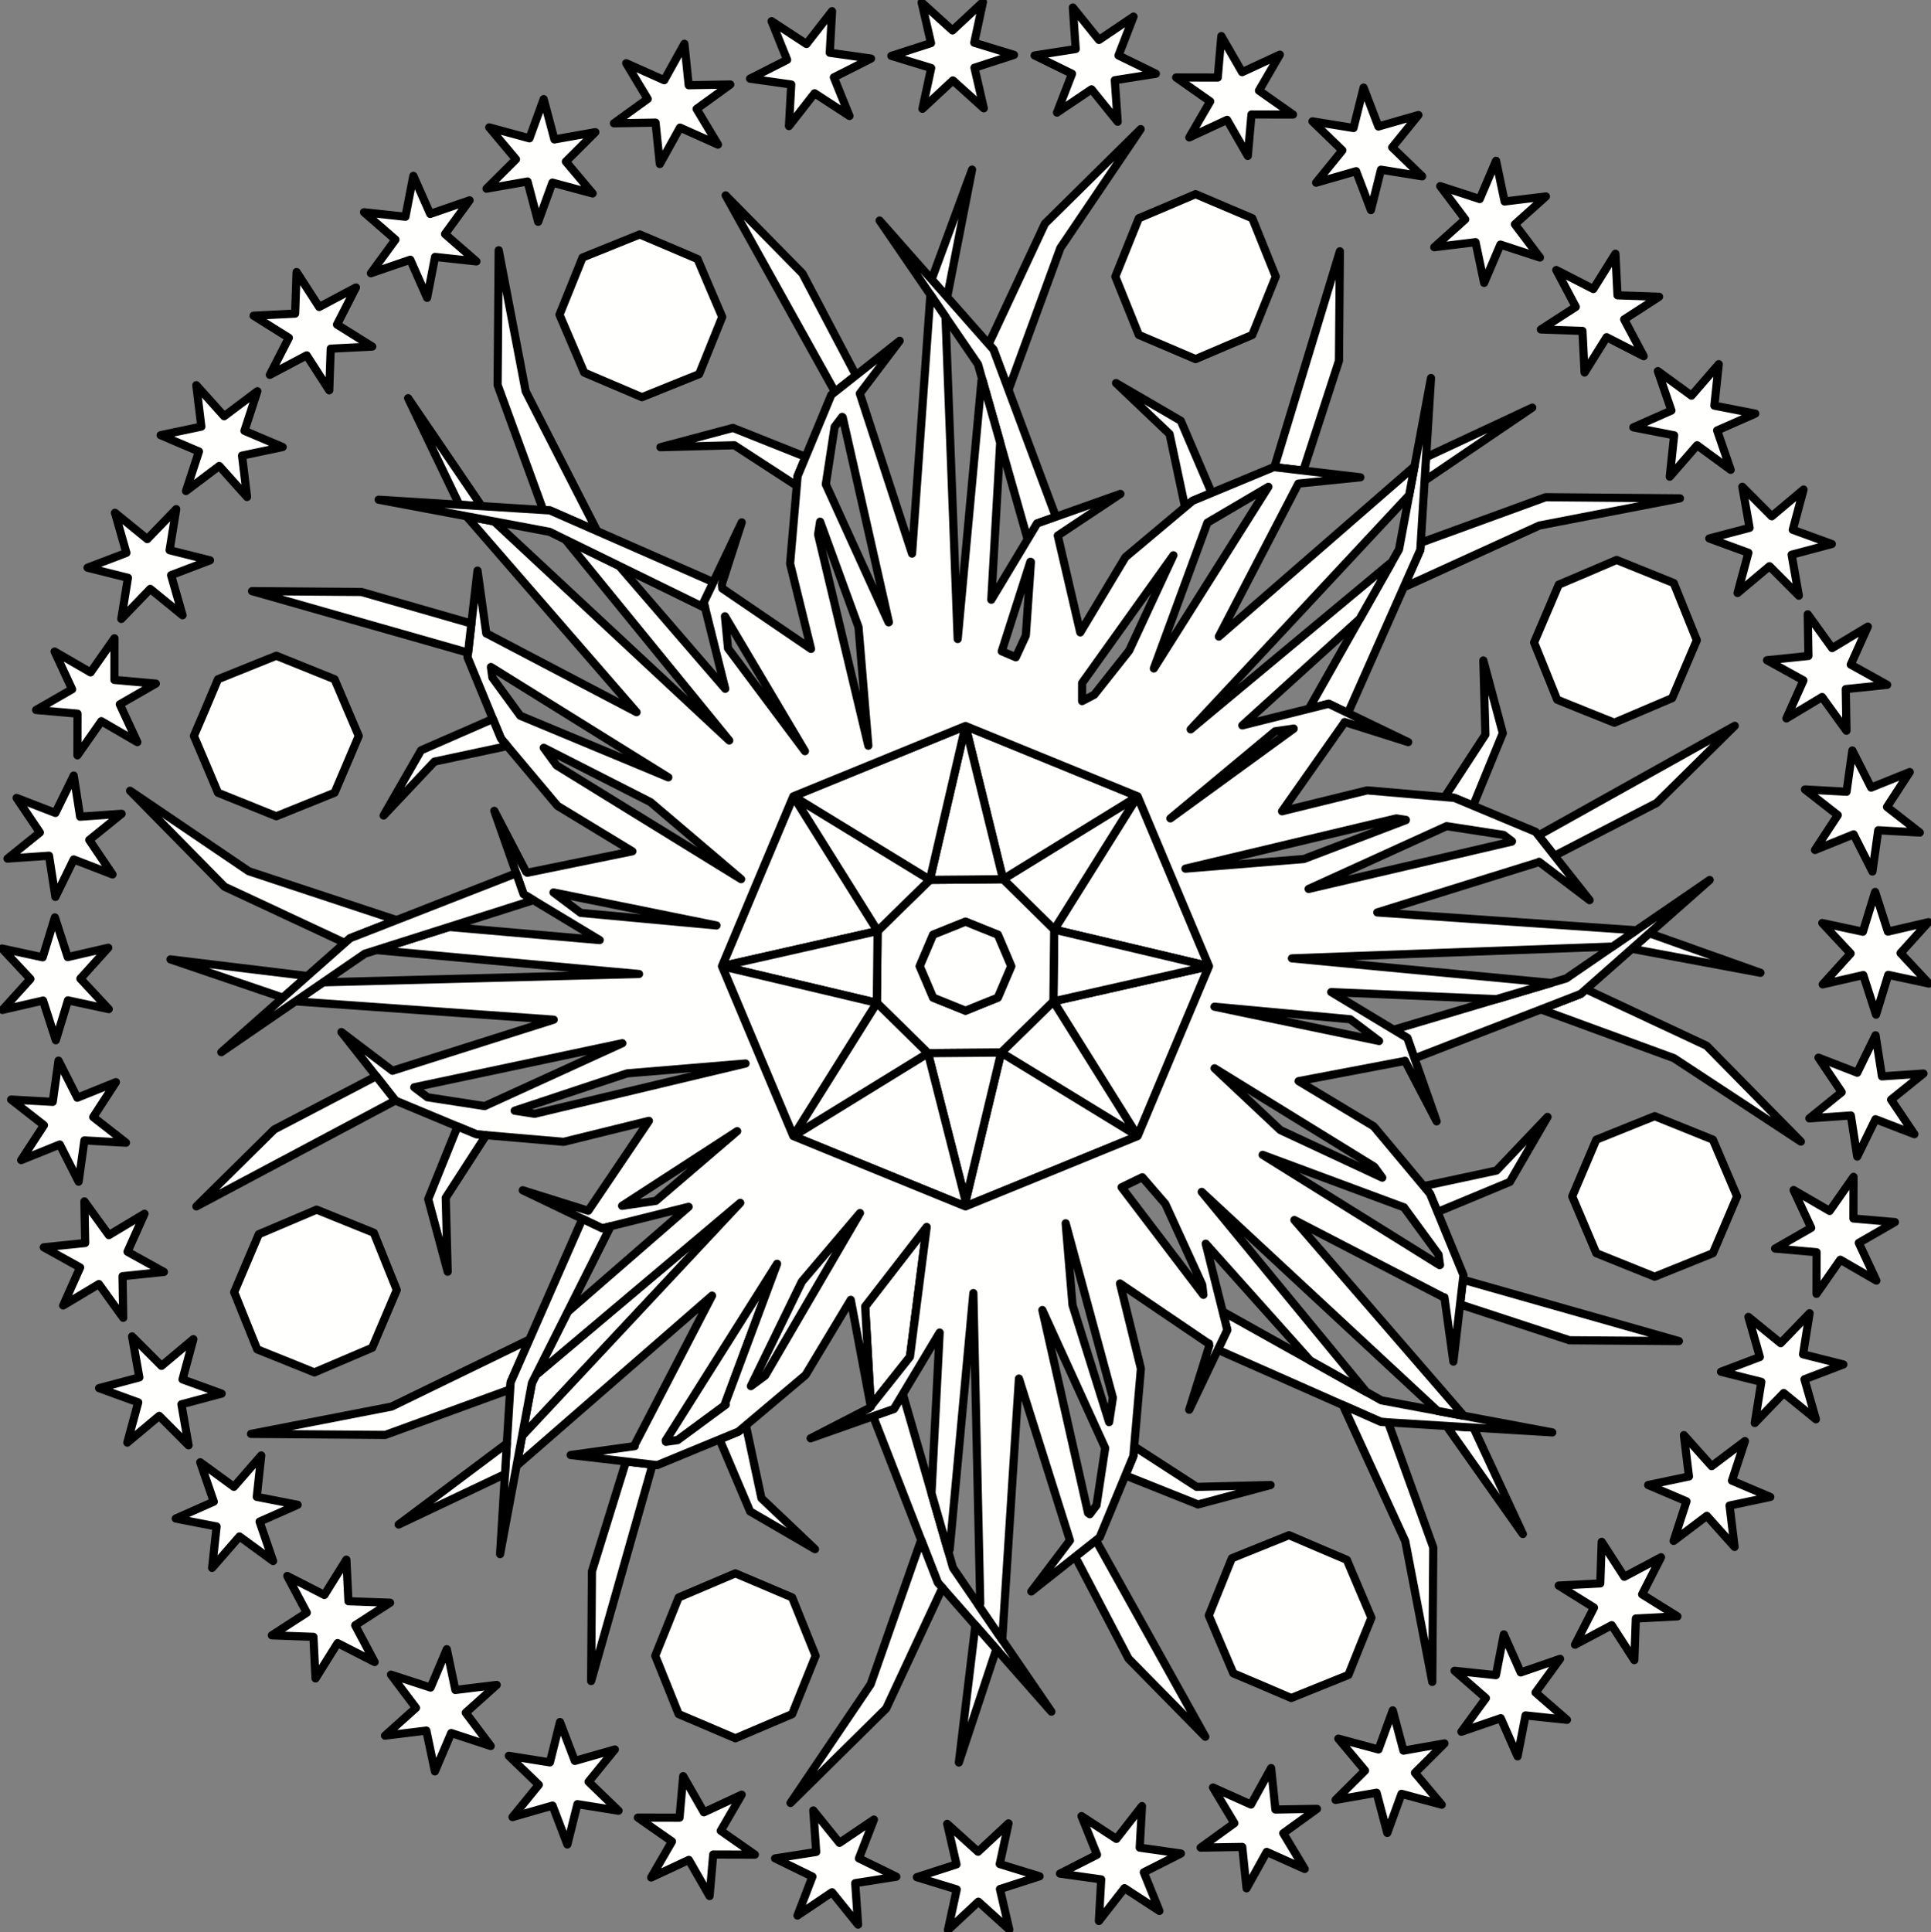 <?xml version="1.0" encoding="utf-8"?>
<svg version="1.2" baseProfile="tiny" id="Layer_1" xmlns="http://www.w3.org/2000/svg" xmlns:xlink="http://www.w3.org/1999/xlink"
	 x="0px" y="0px" width="473.6px" height="473.83px" viewBox="0 0 473.6 473.83" xml:space="preserve">
<rect x="0" y="0" width="473.6" height="473.83" fill="#808080" stroke="none"/>
<g>
	<g id="XMLID_1_">
		<g>
			<polygon fill="#FFFFFE" stroke="#000000" stroke-width="2" stroke-linecap="round" stroke-linejoin="round" points="466.13,233.73 473.1,241.2 463.12,239.07 460.12,248.83 456.99,239.12 447.04,241.4 
				453.89,233.83 446.93,226.36 456.9,228.49 459.9,218.73 463.03,228.46 472.98,226.15 			"/>
			<polygon fill="#FFFFFE" stroke="#000000" stroke-width="2" stroke-linecap="round" stroke-linejoin="round" points="471.76,263.27 463.81,269.67 469.52,278.14 459.99,274.47 455.51,283.63 453.94,273.55 
				443.76,274.26 451.7,267.84 446,259.37 455.51,263.06 460,253.88 461.58,263.96 			"/>
			<polygon fill="#FFFFFE" stroke="#000000" stroke-width="2" stroke-linecap="round" stroke-linejoin="round" points="470.86,204.17 460.66,203.61 459.24,213.73 454.62,204.61 445.15,208.44 450.74,199.89 
				442.69,193.6 452.89,194.16 454.31,184.04 458.92,193.14 468.39,189.33 462.81,197.89 			"/>
			<polygon fill="#FFFFFE" stroke="#000000" stroke-width="2" stroke-linecap="round" stroke-linejoin="round" points="464.75,299.7 455.89,304.8 460.21,314.05 451.36,308.93 445.52,317.29 445.54,307.09 
				435.36,306.19 444.22,301.11 439.9,291.84 448.74,296.97 454.6,288.6 454.57,298.82 			"/>
			<polygon fill="#FFFFFE" stroke="#000000" stroke-width="2" stroke-linecap="round" stroke-linejoin="round" points="462.85,167.94 452.7,168.99 452.87,179.2 446.89,170.93 438.14,176.18 442.32,166.86 
				433.38,161.91 443.54,160.86 443.37,150.64 449.35,158.93 458.11,153.66 453.92,162.98 			"/>
			<polygon fill="#FFFFFE" stroke="#000000" stroke-width="2" stroke-linecap="round" stroke-linejoin="round" points="452.11,334.61 442.57,338.25 445.38,348.06 437.48,341.62 430.38,348.98 431.99,338.88 
				422.1,336.4 431.63,332.78 428.82,322.95 436.73,329.39 443.83,322.05 442.22,332.13 			"/>
			<polygon fill="#FFFFFE" stroke="#000000" stroke-width="2" stroke-linecap="round" stroke-linejoin="round" points="449.28,133.41 439.42,136.03 441.19,146.08 433.99,138.85 426.16,145.42 428.82,135.56 
				419.23,132.05 429.11,129.44 427.33,119.38 434.54,126.61 442.35,120.05 439.7,129.92 			"/>
			<polygon fill="#FFFFFE" stroke="#000000" stroke-width="2" stroke-linecap="round" stroke-linejoin="round" points="418.56,256.44 441.69,279.96 410.54,259.49 377.92,247.54 387.71,243.74 389.11,242.5 
				389.36,242.78 			"/>
			<polygon fill="#FFFFFE" stroke="#000000" stroke-width="2" stroke-linecap="round" stroke-linejoin="round" points="434.19,367.11 424.2,369.21 425.43,379.35 418.62,371.74 410.48,377.89 413.64,368.18 
				404.24,364.18 414.24,362.08 413,351.94 419.81,359.55 427.97,353.4 424.79,363.11 			"/>
			<polygon fill="#FFFFFE" stroke="#000000" stroke-width="2" stroke-linecap="round" stroke-linejoin="round" points="431.78,238.56 400.23,232.68 404.6,228.81 404.7,228.93 			"/>
			<polygon fill="#FFFFFE" stroke="#000000" stroke-width="2" stroke-linecap="round" stroke-linejoin="round" points="430.5,101.43 421.15,105.56 424.47,115.22 416.24,109.19 409.53,116.9 410.61,106.75 
				400.6,104.8 409.94,100.67 406.61,91.01 414.86,97.02 421.55,89.31 420.47,99.48 			"/>
			<polygon fill="#FFFFFE" stroke="#000000" stroke-width="2" stroke-linecap="round" stroke-linejoin="round" points="423.08,286.45 426.04,293.4 423.08,300.36 420.11,307.33 412.97,310.21 405.82,313.09 
				398.67,310.21 391.52,307.33 388.56,300.36 385.61,293.4 388.56,286.45 391.52,279.48 398.67,276.6 405.82,273.72 412.97,276.6 
				420.11,279.48 			"/>
			<polygon fill="#FFFFFE" stroke="#000000" stroke-width="2" stroke-linecap="round" stroke-linejoin="round" points="425.48,177.99 406.34,196.9 381.38,209.8 381.28,209.88 377.37,204.92 377.65,204.7 			"/>
			<polygon fill="#FFFFFE" stroke="#000000" stroke-width="2" stroke-linecap="round" stroke-linejoin="round" points="380.46,241.04 384.12,239.95 395.43,232.19 401.21,228.22 419.32,215.8 404.6,228.81 
				400.23,232.68 389.11,242.5 387.71,243.74 377.92,247.54 346.94,259.55 345.18,254.54 341.82,252.52 366.81,245.09 			"/>
			<polygon fill="#FFFFFE" stroke="#000000" stroke-width="2" stroke-linecap="round" stroke-linejoin="round" points="413.34,150 416.17,157.01 413.14,164.11 410.12,171.2 403.04,174.21 395.94,177.23 
				388.93,174.42 381.92,171.59 379.09,164.57 376.26,157.56 379.29,150.45 382.31,143.37 389.39,140.36 396.49,137.32 
				403.5,140.15 410.51,142.98 			"/>
			<polygon fill="#FFFFFE" stroke="#000000" stroke-width="2" stroke-linecap="round" stroke-linejoin="round" points="412.03,122.21 377.55,128.87 344.3,144.03 344.28,144.02 348.35,134.85 348.47,132.96 
				348.77,132.98 379.09,121.93 			"/>
			<polygon fill="#FFFFFE" stroke="#000000" stroke-width="2" stroke-linecap="round" stroke-linejoin="round" points="411.78,328.88 384.95,328.68 358.17,319.9 358.1,319.89 358.8,313.88 359.14,313.92 			"/>
			<polygon fill="#FFFFFE" stroke="#000000" stroke-width="2" stroke-linecap="round" stroke-linejoin="round" points="411.41,396.39 401.21,396.92 400.84,407.12 395.3,398.55 386.29,403.34 390.95,394.24 
				382.29,388.84 392.49,388.31 392.84,378.11 398.38,386.68 407.39,381.89 402.75,390.99 			"/>
			<polygon fill="#FFFFFE" stroke="#000000" stroke-width="2" stroke-linecap="round" stroke-linejoin="round" points="406.92,72.77 398.35,78.32 403.14,87.35 394.05,82.69 388.64,91.35 388.12,81.15 377.92,80.79 
				386.49,75.25 381.7,66.22 390.79,70.88 396.2,62.22 396.72,72.42 			"/>
			<polygon fill="#FFFFFE" stroke="#000000" stroke-width="2" stroke-linecap="round" stroke-linejoin="round" points="384.31,421.76 374.16,420.68 372.21,430.71 368.08,421.36 358.43,424.68 364.44,416.44 
				356.75,409.73 366.9,410.81 368.84,400.8 372.98,410.14 382.63,406.81 376.62,415.07 			"/>
			<polygon fill="#FFFFFE" stroke="#000000" stroke-width="2" stroke-linecap="round" stroke-linejoin="round" points="379.16,48.17 371.55,55 377.7,63.15 368,59.98 364,69.37 361.9,59.39 351.77,60.62 359.37,53.79 
				353.23,45.64 362.93,48.81 366.93,39.42 369.03,49.41 			"/>
			<polygon fill="#FFFFFE" stroke="#000000" stroke-width="2" stroke-linecap="round" stroke-linejoin="round" points="375.81,99.96 349.74,117.65 349.42,117.63 349.77,112.06 349.87,112.07 			"/>
			<polygon fill="#FFFFFE" stroke="#000000" stroke-width="2" stroke-linecap="round" stroke-linejoin="round" points="361.39,350.1 373.5,376.19 354.78,349.69 361.39,350.09 			"/>
			<polygon fill="#FFFFFE" stroke="#000000" stroke-width="2" stroke-linecap="round" stroke-linejoin="round" points="359.04,347.21 380.73,351.27 361.39,350.09 354.78,349.69 340.59,348.82 338.71,348.71 
				329.35,344.57 298.69,331.01 301.01,326.15 299.88,321.64 321.14,333.53 335.12,341.36 338.81,343.42 352.58,346 			"/>
			<polygon fill="#FFFFFE" stroke="#000000" stroke-width="2" stroke-linecap="round" stroke-linejoin="round" points="354.51,195.19 364.32,180.14 363.81,161.96 368.59,179.79 361.3,197.58 356.73,195.67 
				354.49,195.48 			"/>
			<polygon fill="#FFFFFE" stroke="#000000" stroke-width="2" stroke-linecap="round" stroke-linejoin="round" points="354.28,427.54 347.04,434.76 353.6,442.57 343.74,439.91 340.25,449.5 337.63,439.64 
				327.57,441.4 334.8,434.2 328.24,426.37 338.1,429.03 341.59,419.44 344.22,429.32 			"/>
			<polygon fill="#FFFFFE" stroke="#000000" stroke-width="2" stroke-linecap="round" stroke-linejoin="round" points="349.48,290.82 367.03,287.06 379.55,273.91 370.32,289.84 352.63,297.19 352.57,297.21 
				350.72,292.72 349.28,290.99 			"/>
			<polygon fill="#FFFFFE" stroke="#000000" stroke-width="2" stroke-linecap="round" stroke-linejoin="round" points="349.77,112.06 349.42,117.63 348.47,132.96 348.35,134.85 344.28,144.02 330.61,174.87 
				325.89,172.59 321.1,173.79 321.08,173.72 333.48,151.79 341.14,138.26 343.13,134.73 345.6,121.5 346.93,114.37 350.97,92.7 			
				"/>
			<polygon fill="#FFFFFE" stroke="#000000" stroke-width="2" stroke-linecap="round" stroke-linejoin="round" points="348.81,43.24 338.71,41.61 336.24,51.52 332.61,41.98 322.79,44.8 329.23,36.87 321.89,29.76 
				331.97,31.39 334.44,21.48 338.08,31.02 347.89,28.21 341.46,36.14 			"/>
			<polygon fill="#FFFFFE" stroke="#000000" stroke-width="2" stroke-linecap="round" stroke-linejoin="round" points="340.57,349.11 351.53,379.48 351.28,412.46 344.66,377.94 329.35,344.57 338.71,348.71 
				340.59,348.82 			"/>
			<polygon fill="#FFFFFE" stroke="#000000" stroke-width="2" stroke-linecap="round" stroke-linejoin="round" points="333.34,389.62 336.36,396.72 333.53,403.73 330.72,410.75 323.7,413.58 316.69,416.41 
				309.6,413.37 302.5,410.36 299.48,403.27 296.47,396.17 299.3,389.16 302.13,382.14 309.14,379.31 316.15,376.48 323.23,379.52 
				330.33,382.53 			"/>
			<polygon fill="#FFFFFE" stroke="#000000" stroke-width="2" stroke-linecap="round" stroke-linejoin="round" points="328.62,61.62 328.4,88.48 319.67,115.36 319.66,115.4 312.59,114.57 312.61,114.38 			"/>
			<polygon fill="#FFFFFE" stroke="#000000" stroke-width="2" stroke-linecap="round" stroke-linejoin="round" points="323.01,443.59 314.74,449.57 320,458.33 310.68,454.15 305.73,463.08 304.68,452.93 
				294.47,453.1 302.75,447.11 297.5,438.35 306.82,442.54 311.76,433.59 312.81,443.76 			"/>
			<polygon fill="#FFFFFE" stroke="#000000" stroke-width="2" stroke-linecap="round" stroke-linejoin="round" points="317.13,28.09 306.94,28.07 306.04,38.24 300.96,29.39 291.69,33.7 296.82,24.87 288.46,19 
				298.67,19.02 299.55,8.85 304.65,17.7 313.9,13.4 308.78,22.22 			"/>
			<polygon fill="#FFFFFE" stroke="#000000" stroke-width="2" stroke-linecap="round" stroke-linejoin="round" points="310.02,60.67 312.9,67.83 310.02,74.98 307.14,82.13 300.18,85.09 293.22,88.06 286.27,85.09 
				279.31,82.13 276.43,74.98 273.55,67.83 276.43,60.67 279.31,53.52 286.27,50.57 293.22,47.61 300.18,50.57 307.14,53.52 			"/>
			<polygon fill="#FFFFFE" stroke="#000000" stroke-width="2" stroke-linecap="round" stroke-linejoin="round" points="287.76,216.12 296.52,236.95 258.56,227.97 279.02,195.29 			"/>
			<polygon fill="#FFFFFE" stroke="#000000" stroke-width="2" stroke-linecap="round" stroke-linejoin="round" points="296.52,236.95 287.76,257.77 279.02,278.6 258.36,245.57 			"/>
			<polygon fill="#FFFFFE" stroke="#000000" stroke-width="2" stroke-linecap="round" stroke-linejoin="round" points="296.52,236.95 258.36,245.57 258.46,236.76 258.56,227.97 			"/>
			<polygon fill="#FFFFFE" stroke="#000000" stroke-width="2" stroke-linecap="round" stroke-linejoin="round" points="268.93,377.99 295.62,425.91 276.79,406.76 264.32,382.92 263.52,381.91 268.76,377.77 			"/>
			<polygon fill="#FFFFFE" stroke="#000000" stroke-width="2" stroke-linecap="round" stroke-linejoin="round" points="292.49,122.82 290.77,124.26 290.59,124.05 286.85,106.43 273.72,93.94 289.61,103.19 
				297.18,120.87 			"/>
			<polygon fill="#FFFFFE" stroke="#000000" stroke-width="2" stroke-linecap="round" stroke-linejoin="round" points="289.64,454.54 280.53,459.15 284.36,468.62 275.8,463.04 269.52,471.09 270.08,460.89 
				259.97,459.47 269.06,454.84 265.25,445.37 273.81,450.96 280.09,442.91 279.53,453.11 			"/>
			<polygon fill="#FFFFFE" stroke="#000000" stroke-width="2" stroke-linecap="round" stroke-linejoin="round" points="283.49,18.09 273.42,19.67 274.13,29.85 267.71,21.9 259.24,27.61 262.93,18.09 253.75,13.6 
				263.83,12.02 263.13,1.84 269.54,9.79 278.01,4.07 274.33,13.6 			"/>
			<polygon fill="#FFFFFE" stroke="#000000" stroke-width="2" stroke-linecap="round" stroke-linejoin="round" points="278.43,354.88 293.52,364.64 311.63,364.18 293.83,368.94 276.06,361.84 276.01,361.82 
				277.97,357.08 278.16,354.86 			"/>
			<polygon fill="#FFFFFE" stroke="#000000" stroke-width="2" stroke-linecap="round" stroke-linejoin="round" points="279.02,195.29 258.56,227.97 252.28,221.78 246.01,215.61 			"/>
			<polygon fill="#FFFFFE" stroke="#000000" stroke-width="2" stroke-linecap="round" stroke-linejoin="round" points="258.36,245.57 279.02,278.6 245.54,258.13 251.96,251.84 			"/>
			<polygon fill="#FFFFFE" stroke="#000000" stroke-width="2" stroke-linecap="round" stroke-linejoin="round" points="279.02,195.29 246.01,215.61 236.8,178.04 257.92,186.67 			"/>
			<polygon fill="#FFFFFE" stroke="#000000" stroke-width="2" stroke-linecap="round" stroke-linejoin="round" points="279.02,278.6 257.92,287.23 237.28,295.65 236.83,294.56 245.54,258.13 			"/>
			<path fill="#FFFFFE" stroke="#000000" stroke-width="2" stroke-linecap="round" stroke-linejoin="round" d="M258.56,227.97l-0.1,8.79l-0.1,8.81l-6.4,6.27l-6.42,6.29l-8.98,0.07l-8.96,0.07l-6.28-6.17l-6.27-6.17
				l0.1-8.81l0.09-8.8l6.41-6.28l6.41-6.27l8.97-0.07l8.98-0.09l6.27,6.17L258.56,227.97z M248.01,236.95l-1.64-3.87l-1.65-3.86
				l-3.96-1.59l-3.96-1.6l-3.97,1.6l-3.96,1.59l-1.64,3.86l-1.65,3.87l1.65,3.84l1.64,3.87l3.96,1.59l3.97,1.61l3.96-1.61l3.96-1.59
				l1.65-3.87L248.01,236.95z"/>
			<polygon fill="#FFFFFE" stroke="#000000" stroke-width="2" stroke-linecap="round" stroke-linejoin="round" points="254.97,460.13 245.25,463.26 247.54,473.21 239.96,466.36 232.49,473.33 234.65,463.35 
				224.87,460.35 234.59,457.21 232.31,447.27 239.88,454.11 247.35,447.15 245.2,457.13 			"/>
			<polygon fill="#FFFFFE" stroke="#000000" stroke-width="2" stroke-linecap="round" stroke-linejoin="round" points="248.7,13.46 239,16.61 241.29,26.56 233.71,19.72 226.24,26.68 228.38,16.68 218.62,13.7 
				228.34,10.57 226.04,0.6 233.61,7.46 241.08,0.5 238.95,10.48 			"/>
			<polygon fill="#FFFFFE" stroke="#000000" stroke-width="2" stroke-linecap="round" stroke-linejoin="round" points="246.37,233.08 248.01,236.95 246.37,240.79 244.72,244.66 240.76,246.25 236.8,247.86 
				232.83,246.25 228.87,244.66 227.23,240.79 225.58,236.95 227.23,233.08 228.87,229.22 232.83,227.63 236.8,226.03 
				240.76,227.63 244.72,229.22 			"/>
			<polygon fill="#FFFFFE" stroke="#000000" stroke-width="2" stroke-linecap="round" stroke-linejoin="round" points="236.8,178.04 246.01,215.61 237.03,215.7 228.06,215.77 			"/>
			<polygon fill="#FFFFFE" stroke="#000000" stroke-width="2" stroke-linecap="round" stroke-linejoin="round" points="245.81,402.14 257.87,419.76 244.63,404.73 239.23,398.59 231.24,389.51 230.01,388.12 
				225.93,377.64 214.15,347.32 214.15,347.31 219.23,345.52 221.4,341.9 221.45,341.93 228.46,366.18 232.48,380.12 233.75,384.51 
				239.95,393.56 			"/>
			<polygon fill="#FFFFFE" stroke="#000000" stroke-width="2" stroke-linecap="round" stroke-linejoin="round" points="245.54,258.13 236.83,294.56 227.6,258.27 236.56,258.2 			"/>
			<polygon fill="#FFFFFE" stroke="#000000" stroke-width="2" stroke-linecap="round" stroke-linejoin="round" points="239.23,398.59 244.63,404.73 244.11,405.19 235.17,432.23 239.22,398.6 			"/>
			<polygon fill="#FFFFFE" stroke="#000000" stroke-width="2" stroke-linecap="round" stroke-linejoin="round" points="242.62,84.08 256.28,54.85 279.77,31.66 260.07,60.81 247.4,95.46 247.31,95.49 243.66,85.72 
				242.39,84.28 			"/>
			<polygon fill="#FFFFFE" stroke="#000000" stroke-width="2" stroke-linecap="round" stroke-linejoin="round" points="238.41,41.59 232.41,72.33 232.09,72.61 228.37,68.39 228.63,68.16 			"/>
			<polygon fill="#FFFFFE" stroke="#000000" stroke-width="2" stroke-linecap="round" stroke-linejoin="round" points="236.83,294.56 237.28,295.65 237.28,295.66 236.8,295.85 215.68,287.23 194.57,278.6 
				227.6,258.27 			"/>
			<polygon fill="#FFFFFE" stroke="#000000" stroke-width="2" stroke-linecap="round" stroke-linejoin="round" points="236.8,178.04 228.06,215.77 194.57,195.29 215.68,186.67 			"/>
			<polygon fill="#FFFFFE" stroke="#000000" stroke-width="2" stroke-linecap="round" stroke-linejoin="round" points="230.01,388.12 231.24,389.51 230.97,389.75 217.34,418.98 193.88,442.15 213.54,413.04 
				225.93,377.64 			"/>
			<polygon fill="#FFFFFE" stroke="#000000" stroke-width="2" stroke-linecap="round" stroke-linejoin="round" points="245.31,108.54 240.97,93.24 239.86,89.33 231.9,77.71 228.19,72.28 215.73,54.08 228.37,68.39 
				232.09,72.61 242.39,84.28 243.66,85.72 247.31,95.49 258.97,126.73 254.38,128.36 252.04,132.25 			"/>
			<polygon fill="#FFFFFE" stroke="#000000" stroke-width="2" stroke-linecap="round" stroke-linejoin="round" points="228.06,215.77 221.65,222.04 215.24,228.32 194.57,195.29 			"/>
			<polygon fill="#FFFFFE" stroke="#000000" stroke-width="2" stroke-linecap="round" stroke-linejoin="round" points="227.6,258.27 194.57,278.6 215.05,245.93 221.32,252.1 			"/>
			<polygon fill="#FFFFFE" stroke="#000000" stroke-width="2" stroke-linecap="round" stroke-linejoin="round" points="227.28,300.89 223.18,332.73 213.58,344.81 212.19,320.39 			"/>
			<polygon fill="#FFFFFE" stroke="#000000" stroke-width="2" stroke-linecap="round" stroke-linejoin="round" points="219.84,460.23 209.75,461.81 210.46,471.99 204.06,464.04 195.59,469.75 199.26,460.21 
				190.1,455.74 200.18,454.16 199.47,443.98 205.89,451.93 214.34,446.22 210.66,455.74 			"/>
			<polygon fill="#FFFFFE" stroke="#000000" stroke-width="2" stroke-linecap="round" stroke-linejoin="round" points="194.57,195.29 215.24,228.32 177.07,236.95 185.81,216.12 			"/>
			<polygon fill="#FFFFFE" stroke="#000000" stroke-width="2" stroke-linecap="round" stroke-linejoin="round" points="215.24,228.32 215.15,237.12 215.05,245.93 177.07,236.95 			"/>
			<polygon fill="#FFFFFE" stroke="#000000" stroke-width="2" stroke-linecap="round" stroke-linejoin="round" points="215.05,245.93 194.57,278.6 185.81,257.77 177.07,236.95 			"/>
			<polygon fill="#FFFFFE" stroke="#000000" stroke-width="2" stroke-linecap="round" stroke-linejoin="round" points="213.63,14.36 204.51,18.97 208.34,28.44 199.79,22.87 193.5,30.92 194.06,20.72 183.95,19.29 
				193.05,14.67 189.24,5.19 197.79,10.79 204.07,2.74 203.51,12.94 			"/>
			<polygon fill="#FFFFFE" stroke="#000000" stroke-width="2" stroke-linecap="round" stroke-linejoin="round" points="210.92,297.48 187.66,337.35 184.16,339.93 196.65,314.29 			"/>
			<polygon fill="#FFFFFE" stroke="#000000" stroke-width="2" stroke-linecap="round" stroke-linejoin="round" points="209.93,92.02 209.94,92.04 204.83,96.07 204.65,95.84 177.97,47.91 196.81,67.06 			"/>
			<polygon fill="#FFFFFE" stroke="#000000" stroke-width="2" stroke-linecap="round" stroke-linejoin="round" points="197.16,398.9 200.04,406.05 197.16,413.2 194.28,420.36 187.32,423.32 180.36,426.29 
				173.42,423.32 166.45,420.36 163.58,413.2 160.7,406.05 163.58,398.9 166.45,391.75 173.42,388.79 180.36,385.84 187.32,388.79 
				194.28,391.75 			"/>
			<polygon fill="#FFFFFE" stroke="#000000" stroke-width="2" stroke-linecap="round" stroke-linejoin="round" points="195.62,116.75 195.43,118.99 195.16,118.97 180.12,109.19 161.97,109.67 179.77,104.94 
				197.47,111.99 197.58,112.03 			"/>
			<polygon fill="#FFFFFE" stroke="#000000" stroke-width="2" stroke-linecap="round" stroke-linejoin="round" points="185.14,454.82 174.92,454.79 174.03,464.98 168.94,456.11 159.7,460.43 164.81,451.59 
				156.44,445.74 166.66,445.76 167.56,435.57 172.64,444.44 181.9,440.12 176.77,448.96 			"/>
			<polygon fill="#FFFFFE" stroke="#000000" stroke-width="2" stroke-linecap="round" stroke-linejoin="round" points="183,349.84 186.75,367.42 199.89,379.91 183.97,370.65 176.75,353.64 176.48,352.99 
				181.11,351.08 182.83,349.63 			"/>
			<polygon fill="#FFFFFE" stroke="#000000" stroke-width="2" stroke-linecap="round" stroke-linejoin="round" points="181.56,294.97 128.04,352.16 130.46,339.15 131.44,337.2 			"/>
			<polygon fill="#FFFFFE" stroke="#000000" stroke-width="2" stroke-linecap="round" stroke-linejoin="round" points="179.11,20.72 170.84,26.71 176.09,35.46 166.78,31.29 161.83,40.22 160.78,30.07 150.57,30.24 
				158.85,24.26 153.58,15.5 162.9,19.67 167.86,10.73 168.91,20.9 			"/>
			<polygon fill="#FFFFFE" stroke="#000000" stroke-width="2" stroke-linecap="round" stroke-linejoin="round" points="174.09,70.62 177.13,77.72 174.3,84.74 171.47,91.75 164.46,94.57 157.44,97.4 150.35,94.38 
				143.27,91.36 140.25,84.26 137.22,77.18 140.05,70.16 142.88,63.15 149.89,60.32 156.9,57.49 164,60.5 171.08,63.52 			"/>
			<polygon fill="#FFFFFE" stroke="#000000" stroke-width="2" stroke-linecap="round" stroke-linejoin="round" points="163.27,353.25 190.59,309.92 177.82,344.25 177.99,344.48 166.18,353.18 163.32,353.58 			"/>
			<polygon fill="#FFFFFE" stroke="#000000" stroke-width="2" stroke-linecap="round" stroke-linejoin="round" points="160,359.16 159.97,359.43 144.98,412.25 145.18,385.33 153.53,358.4 			"/>
			<polygon fill="#FFFFFE" stroke="#000000" stroke-width="2" stroke-linecap="round" stroke-linejoin="round" points="151.7,444.05 141.62,442.44 139.15,452.33 135.51,442.79 125.69,445.61 132.14,437.69 
				124.79,430.59 134.87,432.2 137.34,422.3 140.98,431.84 150.8,429.03 144.35,436.95 			"/>
			<polygon fill="#FFFFFE" stroke="#000000" stroke-width="2" stroke-linecap="round" stroke-linejoin="round" points="146.01,32.41 138.78,39.63 145.35,47.44 135.49,44.78 131.99,54.39 129.38,44.51 119.32,46.27 
				126.55,39.07 119.99,31.24 129.85,33.92 133.34,24.31 135.97,34.19 			"/>
			<polygon fill="#FFFFFE" stroke="#000000" stroke-width="2" stroke-linecap="round" stroke-linejoin="round" points="134.88,125.17 133.07,125.06 133.09,124.71 122.04,94.41 122.31,61.37 128.92,95.94 
				146.46,130.25 			"/>
			<polygon fill="#FFFFFE" stroke="#000000" stroke-width="2" stroke-linecap="round" stroke-linejoin="round" points="129.84,328.51 125.23,339 125.12,340.86 124.82,340.84 94.5,351.89 61.56,351.64 96.04,344.94 
							"/>
			<path fill="#FFFFFE" stroke="#000000" stroke-width="2" stroke-linecap="round" stroke-linejoin="round" d="M338.24,255.29l-7.07-5.33l-33.3-3.08L338.24,255.29z M339.02,288.8l-1.95-2.67l-39.18-24.15l16.14,15.16
				L339.02,288.8z M344.82,201.06l-2.35-0.36l-51.73,12.32l29.05-2.36l25.02-9.54L344.82,201.06z M353.18,310.22l-0.36-2.56
				l-8.49-11.6l-0.01,0.01l-34.64-12.86l43.38,27.03L353.18,310.22z M287.8,136.17l-22.4,31.33v4.43l2.97-1.55l8.57-10.82
				L287.8,136.17z M272.03,348.76l0.91-6l-11.57-42.77l1.68,20.06L272.03,348.76z M295.15,317.54l-0.29-2.49l-9.05-19.82l-5.64-6.53
				l-5.08,2.46L295.15,317.54z M311.09,119.38l-14.95,8.79L283,163.93L311.09,119.38z M317.3,178.67l-4.55,0.66l-25.7,21.37
				l30.25-22V178.67z M354.8,202.6L320.96,218l49.82-11.61l0.06-0.08l-2.06-1.56L354.8,202.6z M252.71,137.77l-7.02,21.94l3.45,1.47
				l2.46-5.34l1.24-18.03L252.71,137.77z M271.06,355.11l-15.41-33.84l11.21,49.76l0.42,0.31l1.65-2.18L271.06,355.11z
				 M152.57,295.71l8.26-1.21l19.97-17.1L152.57,295.71z M177.8,151.13l0.75,7.85l18.87,25.23L177.8,151.13z M177.99,344.48
				l-0.17-0.23l12.77-34.33l-27.32,43.33l0.05,0.33l2.86-0.4L177.99,344.48z M184.16,339.93l3.5-2.58l23.26-39.87l-14.27,16.81
				L184.16,339.93z M201.14,127.93l-0.49,3.16l12.32,51.78l-2.41-29.08L201.14,127.93z M202.54,118.77L202.54,118.77l15.4,33.84
				l0.07-0.02l-11.33-50.26l-0.13-0.1l-1.85,2.45L202.54,118.77z M118.87,271.25l33.76-15.42l-51.03,10.81l3.22,2.44L118.87,271.25
				L118.87,271.25z M126.23,272.38l4.91,0.76l51.71-12.33l-29.05,2.42L126.23,272.38z M127.61,175.52l36.3,15.11l-43.51-27.06
				l0.36,2.59l6.84,9.36H127.61z M133.35,183.38l3.16,4.32l45.26,27.9l-22.23-18.9l-26.18-13.32H133.35z M135.75,218.86l6.67,5.01
				l33.3,3.08L135.75,218.86z M139.22,321.73l29.67-25.78l-19.12,4.77l-2.07,0.52l-4.87-2.33l-14.62-7.02l16.06,5.03l14.88-22.05
				l-20.9,5.15l-19.15-1.65l-2.24-0.19l-4.64-1.93l-15.26-6.36l-4.7-5.97l-8.53-10.82l12.52,9.49l39.55-12.53l-63.35-4.5l6.79-4.66
				l77.49-2.04L92.49,233l-0.02-0.07l17.68-5.61l36.93,3.22l-16.25-9.79l-2.42-1.46l-1.8-5.13l-5.38-15.31l7.79,14.95l0.31,0.23
				l25.76-5.26l-18.36-11.15l-12.41-14.77l-1.45-1.72l-1.99-4.82l-6.22-15.13l0.14-1.18l0.81-7.09l1.5-12.98l2.15,15.42l0.06-0.01
				l36.8,19.31l-41.72-48.06l6.92,1.3l-0.02,0.09l57.55,53.61l-40.19-49.27l13.22,6.47l-0.01,0.01l26,30.11l-4.93-19.81l-0.35-1.42
				l2.35-4.92l6.98-14.66l-4.88,15.15l0.1,1.05l21.77,14.83l-5.13-20.91l1.65-19.23l0.19-2.24l1.96-4.72l6.31-15.21l0.94-0.75
				l5.11-4.03l10.72-8.47l-9.78,12.93l12.81,39.26l4.5-63.48l3.71,5.43l2.98,79l5.85-63.4l0.24-0.07l4.34,15.3l-2.18,38.53
				l8.91-14.82l2.34-3.89l4.59-1.63l15.82-5.61l-15.36,10.22l5.52,23.74l11.08-18.45l14.74-12.37l1.72-1.44l4.69-1.95l15.23-6.32
				l0.18,0.02l7.07,0.83l13.99,1.65l-15.21,1.54v0.01l-19.5,37.5l47.99-41.73l-1.33,7.13l-0.05-0.01l-53.52,57.37l48.92-40.71
				l0.19,0.11l-7.66,13.53l-28.78,26.1l16.4-4.1l4.79-1.2l4.72,2.28l14.77,7.12l-15.59-4.93l-0.04,0.12l-15.31,21.77l20.88-5.13
				l19.17,1.66l2.24,0.19l4.57,1.91l15.33,6.41l0.74,0.93l3.91,4.96l8.6,10.87l-12.4-9.41l-0.07,0.09l-39.61,12.33l63.34,4.36
				l0.07,0.1l-5.78,3.97l-0.04-0.06l-78.53,2.89l63.6,6.02l-13.65,4.05l-0.03-0.08l-40.28-1.72l15.32,9.23l3.36,2.02l1.76,5.01
				l5.42,15.44l-7.77-14.86l-0.12,0.07l-25.96,4.93l18.41,11.08l12.36,14.78l1.44,1.73l1.85,4.49l6.37,15.49l-0.14,1.18l-0.7,6.01
				l-1.64,14.02l-2.19-15.76l-0.15,0.02l-36.65-18.98l41.57,48.02l-6.46-1.21l-57.84-53.71l40.38,49.07l-13.98-7.83l0.04-0.07
				l-25.46-28.47l4.16,16.65l1.13,4.51l-2.32,4.86l-7.02,14.71l4.92-15.7l-0.06-0.54l-0.11,0.01l-21.73-14.74l5.13,20.86
				l-1.66,19.25l-0.19,2.22l-1.96,4.74l-6.3,15.2l-0.95,0.75l-5.24,4.14l-10.58,8.37l9.48-12.52l-0.01-0.01l-12.5-39.68l-4.1,64.07
				l-5.86-8.58l0.47-0.32l-1.69-76.14l-5.81,62.89l-0.44,0.13l-4.02-13.94l2-39.4l-9.06,15.12l-2.17,3.62l-5.08,1.79l-15.34,5.41
				l14.36-7.4l0.39-0.49l0.03,0.17l-0.01-0.19l9.6-12.08l4.1-31.84l-15.09,19.5l1.39,24.42l-0.02,0.02l-4.9-26.07l-11.09,18.44
				l-14.74,12.43l-1.72,1.45l-4.63,1.91l-15.28,6.31l-1.2-0.14l-6.47-0.76l-13.57-1.58l15.71-2.18l-0.04-0.26l19.01-36.65
				l-47.96,41.75l1.36-7.32l53.52-57.19l-50.12,42.23L139.22,321.73z M296.52,236.95l-8.76-20.83l-8.74-20.83l-21.1-8.62
				l-21.12-8.63l-21.12,8.63l-21.11,8.62l-8.76,20.83l-8.74,20.83l8.74,20.82l8.76,20.83l21.11,8.63l21.12,8.62l0.48-0.19v-0.01
				l20.64-8.42l21.1-8.63l8.74-20.83L296.52,236.95z"/>
			<polygon fill="#FFFFFE" stroke="#000000" stroke-width="2" stroke-linecap="round" stroke-linejoin="round" points="131.44,337.2 130.46,339.15 128.04,352.16 126.68,359.48 122.65,381.13 123.85,361.5 
				124.31,353.98 125.12,340.86 125.23,339 129.84,328.51 142.83,298.91 147.7,301.24 149.77,300.72 139.22,321.73 			"/>
			<polygon fill="#FFFFFE" stroke="#000000" stroke-width="2" stroke-linecap="round" stroke-linejoin="round" points="124.31,353.98 123.85,361.5 97.77,373.87 			"/>
			<polygon fill="#FFFFFE" stroke="#000000" stroke-width="2" stroke-linecap="round" stroke-linejoin="round" points="121.82,413.2 114.22,420.02 120.35,428.18 110.66,425 106.66,434.4 104.56,424.4 94.42,425.64 
				102.02,418.83 95.89,410.68 105.6,413.85 109.58,404.44 111.68,414.44 			"/>
			<polygon fill="#FFFFFE" stroke="#000000" stroke-width="2" stroke-linecap="round" stroke-linejoin="round" points="122.87,181.13 124.32,182.85 124.11,183.03 106.55,186.77 94.08,199.99 103.26,184.01 
				120.88,176.31 			"/>
			<polygon fill="#FFFFFE" stroke="#000000" stroke-width="2" stroke-linecap="round" stroke-linejoin="round" points="116.86,278.18 119.1,278.37 119.08,278.63 109.32,293.73 109.8,311.87 105.02,294.06 
				111.95,276.89 112.22,276.25 			"/>
			<polygon fill="#FFFFFE" stroke="#000000" stroke-width="2" stroke-linecap="round" stroke-linejoin="round" points="100.09,97.65 118.03,124 118.02,124.11 112.64,123.78 			"/>
			<polygon fill="#FFFFFE" stroke="#000000" stroke-width="2" stroke-linecap="round" stroke-linejoin="round" points="116.84,64.1 106.7,63 104.75,73.03 100.62,63.69 90.96,67.01 96.98,58.76 89.27,52.05 
				99.43,53.15 101.38,43.12 105.51,52.46 115.17,49.13 109.14,57.39 			"/>
			<polygon fill="#FFFFFE" stroke="#000000" stroke-width="2" stroke-linecap="round" stroke-linejoin="round" points="115.61,152.91 114.8,160 114.46,159.96 61.81,144.96 88.66,145.17 			"/>
			<polygon fill="#FFFFFE" stroke="#000000" stroke-width="2" stroke-linecap="round" stroke-linejoin="round" points="112.64,123.78 118.02,124.11 133.07,125.06 134.88,125.17 146.46,130.25 174.77,142.68 
				174.94,142.76 172.59,147.68 172.94,149.1 151.88,138.79 138.66,132.32 134.78,130.42 121.32,127.89 114.4,126.59 92.86,122.54 
							"/>
			<polygon fill="#FFFFFE" stroke="#000000" stroke-width="2" stroke-linecap="round" stroke-linejoin="round" points="94.49,309.32 97.31,316.34 94.3,323.42 91.28,330.52 84.19,333.54 77.11,336.56 70.1,333.73 
				63.08,330.91 60.25,323.9 57.43,316.88 60.44,309.78 63.46,302.68 70.55,299.67 77.65,296.65 84.66,299.48 91.67,302.31 			"/>
			<polygon fill="#FFFFFE" stroke="#000000" stroke-width="2" stroke-linecap="round" stroke-linejoin="round" points="97.18,225.61 97.2,225.65 85.86,230.08 84.46,231.32 84.24,231.07 55.04,217.44 31.9,193.92 
				61,213.65 			"/>
			<polygon fill="#FFFFFE" stroke="#000000" stroke-width="2" stroke-linecap="round" stroke-linejoin="round" points="92.26,263.92 96.96,269.89 48.16,295.85 67.25,276.99 92.23,263.94 			"/>
			<polygon fill="#FFFFFE" stroke="#000000" stroke-width="2" stroke-linecap="round" stroke-linejoin="round" points="95.67,393.04 87.1,398.58 91.88,407.59 82.8,402.95 77.38,411.61 76.87,401.41 66.67,401.04 
				75.24,395.49 70.45,386.48 79.55,391.14 84.95,382.48 85.46,392.68 			"/>
			<polygon fill="#FFFFFE" stroke="#000000" stroke-width="2" stroke-linecap="round" stroke-linejoin="round" points="91.3,84.99 81.11,85.5 80.75,95.72 75.21,87.14 66.18,91.92 70.84,82.84 62.19,77.42 
				72.38,76.91 72.74,66.71 78.28,75.28 87.3,70.49 82.65,79.59 			"/>
			<polygon fill="#FFFFFE" stroke="#000000" stroke-width="2" stroke-linecap="round" stroke-linejoin="round" points="85.02,173.54 87.98,180.48 85.02,187.45 82.05,194.41 74.91,197.29 67.76,200.17 60.61,197.29 
				53.46,194.41 50.52,187.45 47.55,180.48 50.52,173.54 53.46,166.57 60.61,163.69 67.76,160.81 74.91,163.69 82.05,166.57 			"/>
			<polygon fill="#FFFFFE" stroke="#000000" stroke-width="2" stroke-linecap="round" stroke-linejoin="round" points="75.38,239.35 69.3,244.74 69.15,244.57 41.81,235.27 			"/>
			<polygon fill="#FFFFFE" stroke="#000000" stroke-width="2" stroke-linecap="round" stroke-linejoin="round" points="72.99,369.03 63.66,373.16 66.98,382.82 58.73,376.8 52.02,384.5 53.12,374.35 43.1,372.4 
				52.43,368.26 49.11,358.6 57.36,364.62 64.07,356.93 62.97,367.08 			"/>
			<polygon fill="#FFFFFE" stroke="#000000" stroke-width="2" stroke-linecap="round" stroke-linejoin="round" points="69.3,244.74 75.38,239.35 84.46,231.32 85.86,230.08 97.2,225.65 126.61,214.16 128.41,219.29 
				130.83,220.75 110.15,227.32 92.47,232.93 89.47,233.88 79.24,240.9 72.45,245.56 54.28,258.03 			"/>
			<polygon fill="#FFFFFE" stroke="#000000" stroke-width="2" stroke-linecap="round" stroke-linejoin="round" points="69.33,109.63 59.36,111.73 60.59,121.88 53.77,114.27 45.62,120.41 48.79,110.72 39.4,106.72 
				49.38,104.62 48.14,94.46 54.97,102.07 63.12,95.94 59.95,105.65 			"/>
			<polygon fill="#FFFFFE" stroke="#000000" stroke-width="2" stroke-linecap="round" stroke-linejoin="round" points="54.36,341.76 44.49,344.39 46.25,354.45 39.05,347.22 31.22,353.77 33.9,343.91 24.3,340.42 
				34.17,337.79 32.39,327.73 39.61,334.96 47.42,328.41 44.76,338.27 			"/>
			<polygon fill="#FFFFFE" stroke="#000000" stroke-width="2" stroke-linecap="round" stroke-linejoin="round" points="51.5,137.41 41.96,141.05 44.77,150.88 36.85,144.42 29.75,151.78 31.38,141.69 21.47,139.22 
				31,135.58 28.19,125.75 36.12,132.2 43.22,124.85 41.59,134.93 			"/>
			<polygon fill="#FFFFFE" stroke="#000000" stroke-width="2" stroke-linecap="round" stroke-linejoin="round" points="40.2,311.92 30.05,312.97 30.22,323.17 24.25,314.9 15.49,320.15 19.65,310.83 10.73,305.88 
				20.89,304.83 20.7,294.62 26.7,302.9 35.44,297.65 31.27,306.97 			"/>
			<polygon fill="#FFFFFE" stroke="#000000" stroke-width="2" stroke-linecap="round" stroke-linejoin="round" points="38.22,167.64 29.38,172.72 33.68,181.99 24.85,176.86 18.99,185.23 19.01,175.01 8.85,174.11 
				17.69,169.03 13.39,159.78 22.21,164.89 28.07,156.52 28.06,166.74 			"/>
			<polygon fill="#FFFFFE" stroke="#000000" stroke-width="2" stroke-linecap="round" stroke-linejoin="round" points="30.9,280.23 20.7,279.67 19.28,289.79 14.66,280.67 5.19,284.5 10.78,275.94 2.73,269.65 
				12.93,270.21 14.35,260.1 18.96,269.2 28.43,265.38 22.86,273.94 			"/>
			<polygon fill="#FFFFFE" stroke="#000000" stroke-width="2" stroke-linecap="round" stroke-linejoin="round" points="29.83,199.57 21.89,205.99 27.6,214.44 18.08,210.77 13.59,219.95 12.02,209.85 1.84,210.56 
				9.78,204.16 4.07,195.68 13.59,199.36 18.08,190.19 19.65,200.28 			"/>
			<polygon fill="#FFFFFE" stroke="#000000" stroke-width="2" stroke-linecap="round" stroke-linejoin="round" points="19.71,240 26.67,247.47 16.67,245.32 13.69,255.1 10.56,245.37 0.6,247.66 7.46,240.08 
				0.5,232.61 10.47,234.76 13.46,224.98 16.61,234.71 26.55,232.42 			"/>
		</g>
	</g>
</g>
</svg>
